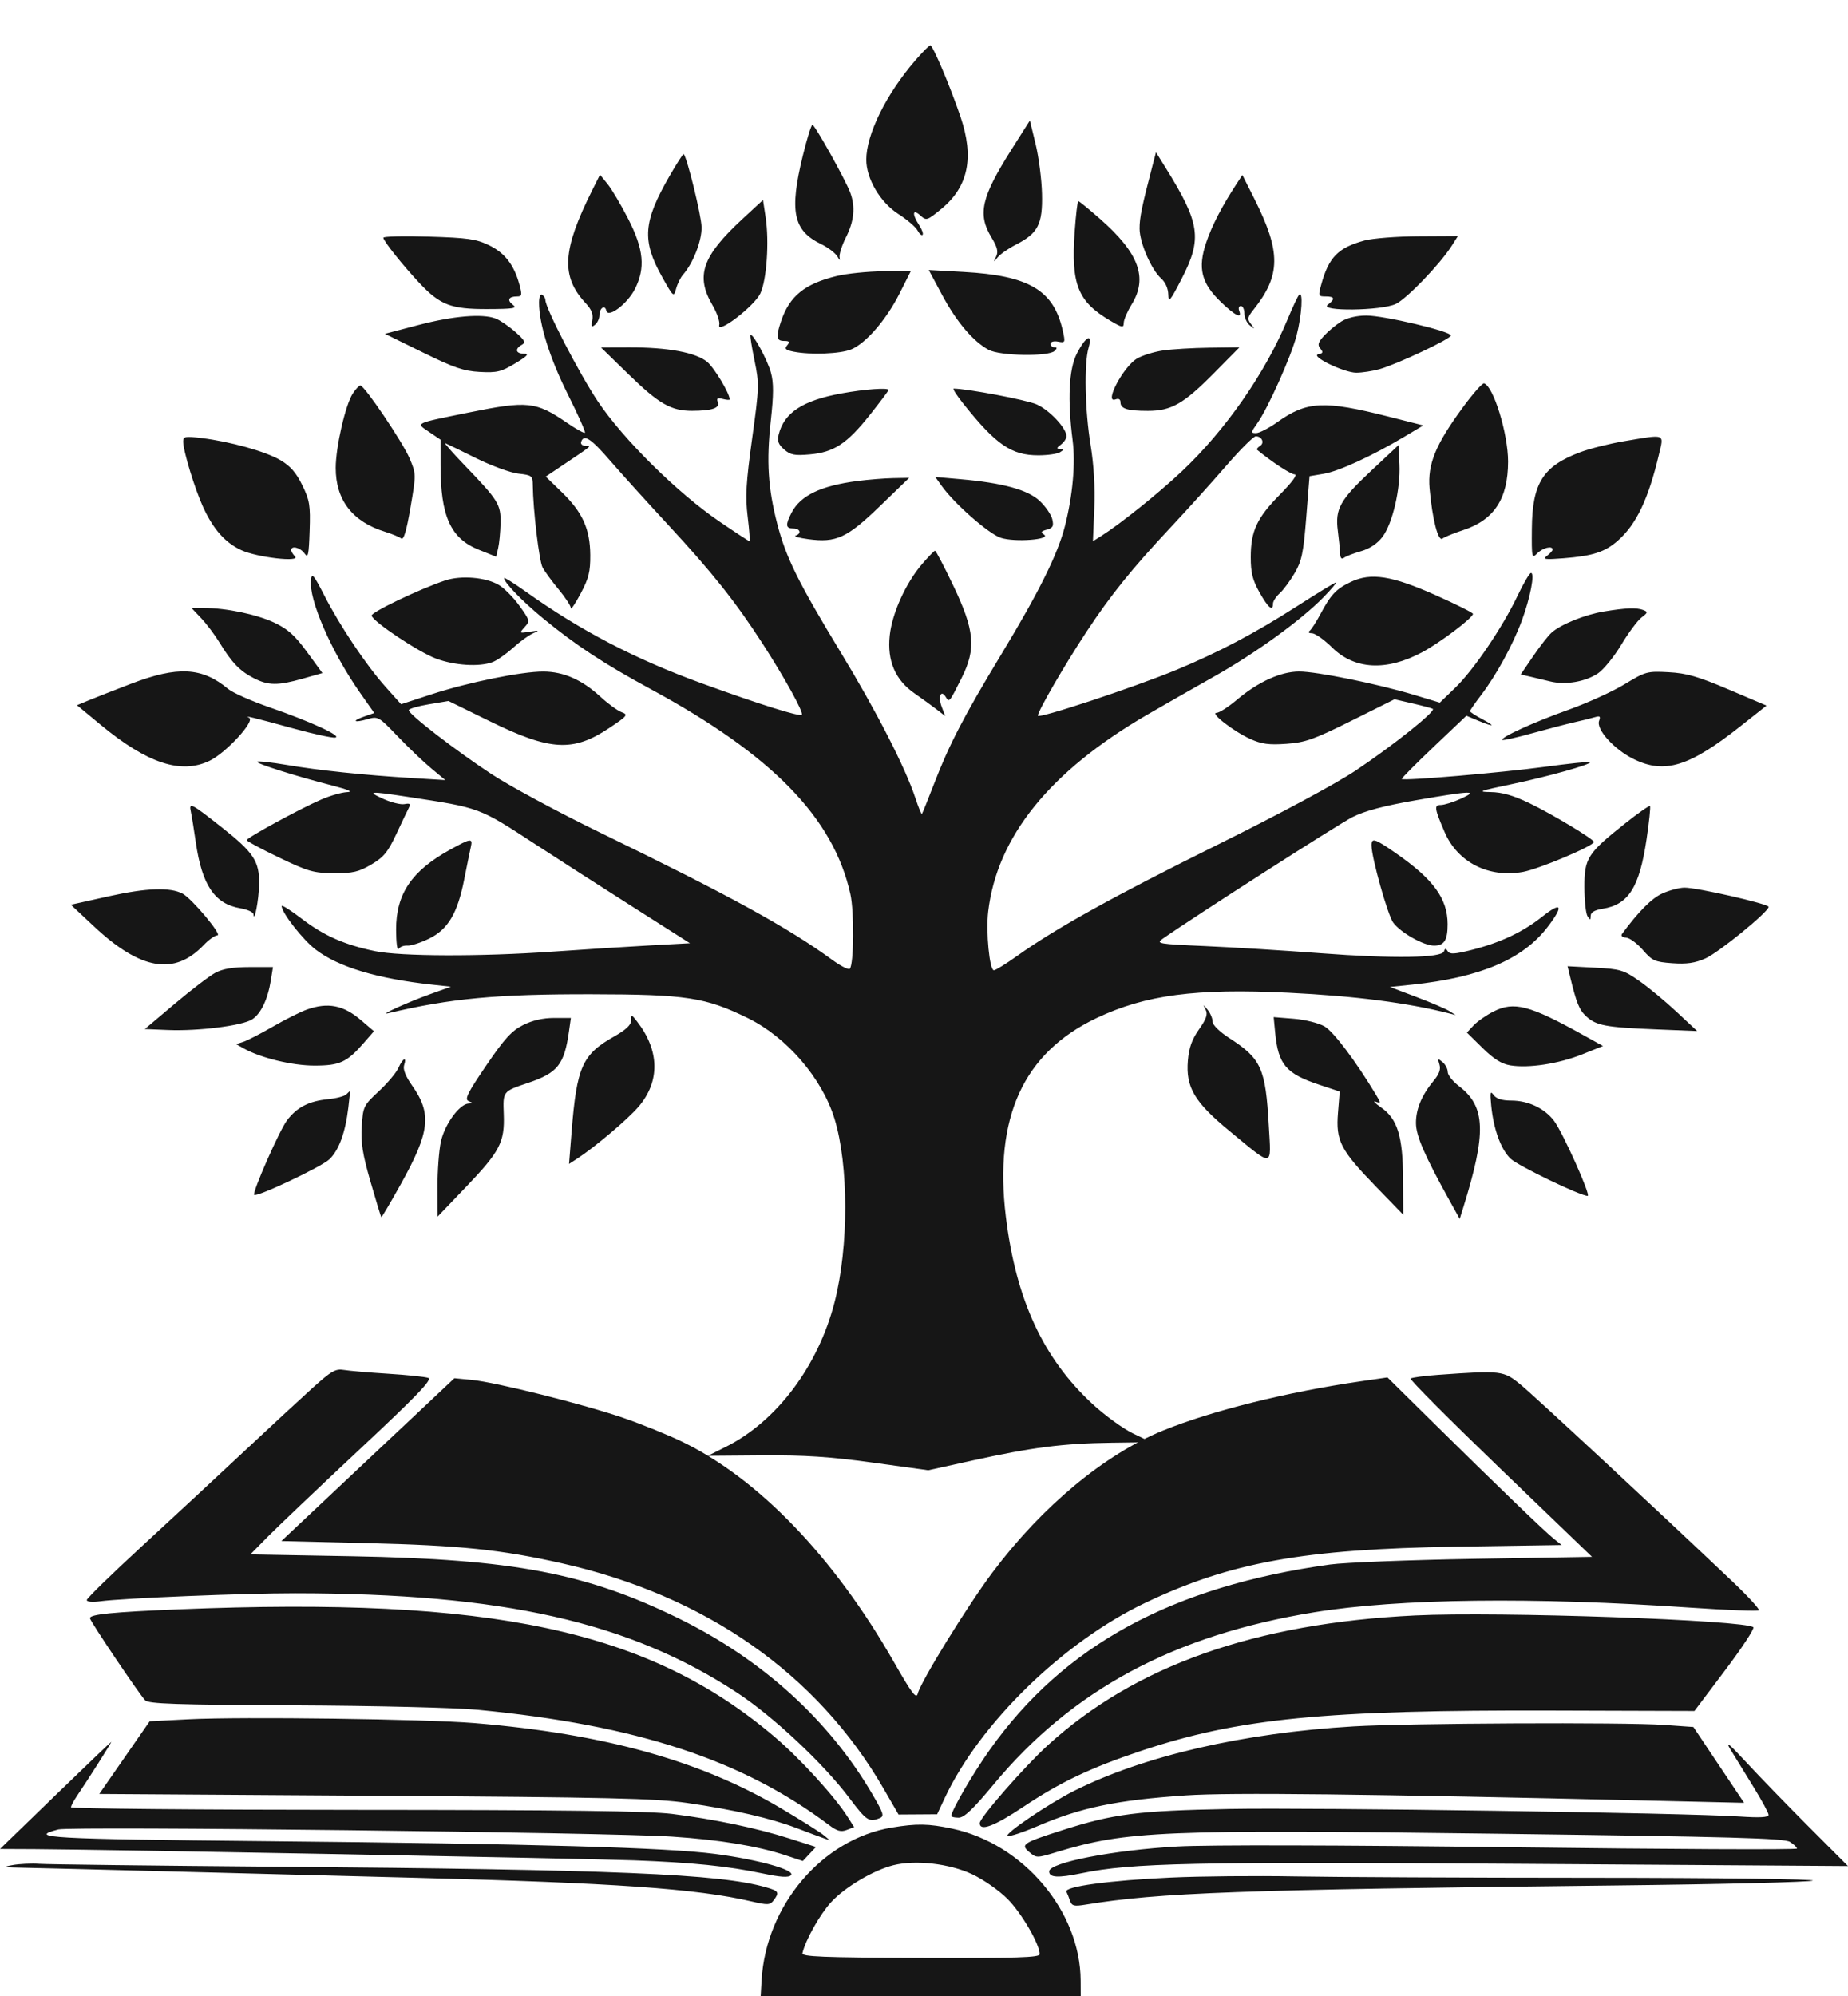 <svg width="1304" height="1408" viewBox="0 0 1304 1408" fill="none" xmlns="http://www.w3.org/2000/svg">
<path d="M645.722 42.773C625.224 66.573 611.281 94.846 611.281 112.611C611.281 126.092 621.094 142.721 633.896 150.935C640.03 154.871 646.11 160.07 647.404 162.488C648.7 164.907 650.318 166.326 651 165.642C651.684 164.959 650.594 161.881 648.576 158.803C643.451 150.982 643.9 146.958 649.35 151.89C653.657 155.786 654.1 155.651 664.203 147.375C683.277 131.744 687.566 111.113 677.731 82.27C670.368 60.68 658.239 32 656.472 32C655.663 32.002 650.825 36.849 645.722 42.773ZM713.827 105.323C692.344 139.206 689.649 151.045 699.655 167.572C703.783 174.392 704.542 177.557 702.883 181.023C700.841 185.286 700.906 185.315 703.977 181.507C705.773 179.281 711.571 175.246 716.86 172.54C732.509 164.539 735.789 158.137 735.264 136.624C735.02 126.547 732.993 110.813 730.765 101.654L726.709 85.005L713.827 105.323ZM566.469 109.898C556.904 149.052 559.693 162.605 579.279 172.105C584.362 174.571 589.637 178.606 591.002 181.072C592.433 183.654 593.052 184.004 592.464 181.897C591.904 179.884 593.892 173.408 596.879 167.505C602.728 155.954 603.708 145.862 599.952 135.824C596.509 126.619 574.957 88.042 573.257 88.042C572.459 88.042 569.406 97.879 566.469 109.898ZM472.494 124.068C453.792 156.505 452.817 169.594 467.19 195.293C475.18 209.582 475.431 209.795 477.068 203.679C477.992 200.227 480.2 195.746 481.978 193.722C489.125 185.575 495.246 169.861 495.051 160.155C494.887 152.058 484.854 111.12 482.431 108.663C482.065 108.293 477.595 115.225 472.494 124.068ZM813.39 116.216C805.709 145.62 804.093 153.461 804.113 161.22C804.138 171.186 812.448 190.31 819.466 196.551C822.344 199.111 824.313 203.601 824.38 207.759C824.479 213.818 825.663 212.429 833.736 196.764C848.459 168.205 846.914 157.554 822.309 118.029L815.693 107.401L813.39 116.216ZM417.873 134.221C396.653 176.613 395.626 194.984 413.409 214C417.409 218.275 418.727 221.7 417.945 225.787C417.053 230.458 417.423 231.068 419.9 229.012C421.581 227.618 422.956 224.643 422.956 222.402C422.956 217.271 426.85 214.621 427.83 219.086C429.047 224.623 442.627 214.392 447.974 203.91C455.518 189.124 454.263 175.829 443.302 154.429C438.177 144.425 431.596 133.313 428.677 129.737L423.373 123.236L417.873 134.221ZM872.769 129.374C862.238 145.44 855.198 159.036 851.091 171.224C845.051 189.151 847.688 199.716 861.518 213.016C871.652 222.758 876.703 225.175 874.403 219.18C873.692 217.331 874.228 215.818 875.593 215.818C876.959 215.818 878.075 218.217 878.075 221.149C878.075 224.079 879.842 227.863 881.999 229.555C885.577 232.359 885.644 232.276 882.759 228.605C879.981 225.067 880.185 223.841 884.431 218.517C903.883 194.132 904.008 177.772 885.03 140.06L876.663 123.431L872.769 129.374ZM524.026 154.338C495.457 180.733 490.627 194.565 502.756 215.258C505.953 220.714 508.104 226.966 507.532 229.149C505.664 236.293 532.2 216.029 536.487 207.037C540.995 197.58 542.885 170.554 540.251 153.217L538.404 141.053L524.026 154.338ZM758.3 163.699C755.713 200.702 760.504 212.648 783.352 226.139C791.975 231.23 792.887 231.38 792.95 227.715C792.988 225.486 795.506 219.629 798.544 214.697C810.121 195.901 803.676 178.494 776.209 154.382C768.354 147.485 761.453 141.842 760.876 141.842C760.3 141.842 759.141 151.679 758.3 163.699ZM270.502 167.669C270.502 169.924 284.443 187.4 296.092 199.752C310.62 215.154 318.258 218.071 343.837 217.988C362.474 217.927 365.198 217.472 361.898 214.964C357.569 211.678 358.871 209.093 364.857 209.093C368.308 209.093 368.51 208.071 366.507 200.687C362.745 186.811 356.197 178.35 345.027 172.946C336.019 168.586 329.972 167.725 302.515 166.9C284.907 166.369 270.502 166.716 270.502 167.669ZM962.932 169.612C944.272 174.638 937.606 181.401 932.311 200.687C930.105 208.721 930.241 209.093 935.427 209.093C941.848 209.093 942.301 210.859 936.927 214.939C930.567 219.768 974.668 219.246 984.941 214.37C992.691 210.693 1016.3 186.129 1024.44 173.269L1028.73 166.501L1001.04 166.651C985.818 166.736 968.667 168.068 962.932 169.612ZM590.523 194.661C567.688 200.193 557.073 208.84 551.057 226.8C547.414 237.683 547.865 240.476 553.264 240.476C557.043 240.476 557.496 241.111 555.47 243.552C553.423 246.018 554.31 246.906 559.96 248.035C571.957 250.434 593.141 249.589 600.704 246.412C611.082 242.05 625.495 225.368 634.732 207.028L642.725 191.159L623.081 191.346C612.274 191.449 597.625 192.942 590.523 194.661ZM664.864 208.176C675.014 227.082 686.656 240.799 697.597 246.74C705.565 251.066 740.017 251.638 744.145 247.511C746.053 245.603 746.017 244.96 744.006 244.96C742.526 244.96 741.315 243.835 741.315 242.456C741.315 241.037 743.6 240.391 746.597 240.963C751.675 241.934 751.803 241.631 749.898 233.144C743.486 204.616 726.128 194.374 679.834 191.805L655.347 190.447L664.864 208.176ZM380.358 213.563C380.358 228.506 388.006 252.833 400.606 277.978C407.84 292.412 413.306 304.674 412.753 305.225C412.199 305.779 406.45 302.596 399.976 298.15C378.107 283.138 372.245 282.528 330.784 290.955C291.751 298.886 293.236 298.157 302.807 304.66L310.857 310.13V327.873C310.857 364.13 317.89 379.732 337.844 387.737L350.092 392.651L351.509 386.616C352.287 383.296 353.045 375.421 353.19 369.115C353.497 355.818 351.758 353.004 327.876 328.203C319.133 319.119 312.987 312.098 314.22 312.598C315.453 313.1 325.284 317.88 336.068 323.221C346.852 328.563 360.219 333.446 365.774 334.071C375.325 335.147 375.879 335.591 375.951 342.204C376.137 359.537 380.414 395.561 382.831 400.163C384.298 402.956 389.387 409.919 394.138 415.639C398.891 421.358 402.778 427.301 402.778 428.845C402.778 430.387 405.892 425.817 409.697 418.688C415.412 407.979 416.595 403.234 416.506 391.422C416.364 373.041 411.051 361.319 396.442 347.16L385.087 336.158L395.418 329.227C418.649 313.645 417.647 314.477 413.241 314.463C410.952 314.457 409.544 313.21 410.064 311.65C411.954 305.983 416.954 309.213 430.446 324.824C438.04 333.612 456.751 354.291 472.023 370.779C502.456 403.631 519.141 424.611 537.839 453.535C553.672 478.028 567.276 502.666 565.789 504.154C564.294 505.65 535.819 496.719 495.82 482.211C448.375 465.001 409.757 444.902 370.83 417.159C362.508 411.225 355.697 406.982 355.697 407.724C355.697 410.835 368.505 424.043 383.432 436.323C406.042 454.925 426.554 468.402 458.827 485.86C544.782 532.361 588.122 576.78 600.06 630.612C602.84 643.15 602.526 680.384 599.616 683.292C598.749 684.157 593.2 681.335 587.285 677.02C555.9 654.121 514.941 631.681 422.956 586.994C393.978 572.916 359.676 554.431 346.729 545.917C321.357 529.232 288.438 503.816 288.438 500.911C288.438 499.929 294.744 498.064 302.45 496.77L316.462 494.417L345.839 508.801C388.317 529.6 404.383 530.496 429.852 513.493C442.86 504.807 443.425 504.08 438.578 502.287C435.726 501.233 428.967 496.291 423.557 491.305C410.703 479.46 397.669 473.721 383.473 473.661C368.061 473.594 330.206 481.296 304.228 489.781L283.026 496.708L272.183 484.598C258.474 469.29 239.875 441.542 228.757 419.811C221.374 405.381 220.049 403.841 219.417 408.948C217.71 422.73 233.933 459.98 254.198 488.806L264.09 502.877L257.093 505.316C247.867 508.532 249.618 510.012 259.346 507.221C266.742 505.1 267.323 505.43 280.497 519.21C287.947 527.002 298.583 537.165 304.132 541.792L314.22 550.205L290.68 548.757C256.413 546.648 225.06 543.368 202.422 539.526C191.491 537.67 182.054 536.643 181.453 537.244C180.261 538.436 208.012 547.222 234.631 554.079C246.21 557.063 249.351 558.504 244.719 558.708C241.02 558.872 232.866 561.228 226.598 563.945C211.538 570.472 174.097 590.883 174.097 592.564C174.097 593.293 184.37 598.814 196.925 604.835C217.473 614.69 221.338 615.792 235.599 615.871C248.955 615.945 253.1 614.985 261.962 609.776C270.679 604.654 273.69 601.009 279.557 588.48C283.449 580.168 287.454 571.759 288.458 569.793C289.902 566.964 289.27 566.41 285.436 567.139C282.772 567.646 276.051 565.996 270.502 563.476C258.568 558.056 260.59 557.874 287.317 561.961C339.369 569.923 337.458 569.212 378.049 595.653C393.499 605.716 424.301 625.499 446.496 639.613L486.852 665.275L458.827 666.798C443.414 667.636 412.138 669.629 389.326 671.231C339.14 674.753 282.77 674.583 264.716 670.857C243.255 666.43 228.548 659.958 213.184 648.185C205.25 642.103 198.759 637.994 198.759 639.05C198.759 643.744 213.695 662.841 222.809 669.799C238.875 682.063 266.09 690.243 304.977 694.491L318.153 695.933L303.856 701.057C287.962 706.753 266.863 716.318 273.865 714.653C317.926 704.171 350.477 701.131 417.351 701.25C484.469 701.371 497.654 703.382 527.71 718.081C555.091 731.47 579.972 760.318 588.805 788.918C598.912 821.635 598.973 879.161 588.94 918.312C577.36 963.502 548.049 1002.52 512.226 1020.43L499.488 1026.8L538.009 1026.49C567.715 1026.26 585.51 1027.42 615.765 1031.59L654.999 1037L686.387 1030.07C728.081 1020.87 750.209 1018.04 784.13 1017.59L812.372 1017.22L799.546 1011.06C792.491 1007.68 779.554 998.275 770.799 990.171C736.062 958.012 716.927 916.673 709.773 858.322C701.186 788.285 722.061 742.539 773.804 718.018C808.231 701.698 843.876 696.995 908.981 700.178C955.988 702.478 993.261 707.264 1022.68 714.781L1027.17 715.926L1022.68 713.104C1020.22 711.55 1009.77 707.092 999.476 703.193L980.755 696.11L996.113 694.509C1044.49 689.468 1074.57 676.674 1092.14 653.666C1103.64 638.608 1102 635.584 1088.26 646.504C1074.44 657.49 1058.63 664.919 1038.13 670.066C1026.4 673.014 1022.99 673.197 1021.61 670.956C1020.21 668.701 1019.67 668.716 1018.89 671.036C1017.34 675.695 982.923 676.201 931.883 672.321C906.604 670.398 870.015 668.133 850.575 667.286C817.426 665.842 815.545 665.526 820.309 662.186C842.246 646.813 944.496 581.282 954.302 576.31C962.918 571.941 976.41 568.361 999.086 564.427C1038.44 557.598 1043.89 557.41 1030.85 563.328C1025.47 565.767 1019.1 567.762 1016.68 567.762C1011.83 567.762 1012.15 570.085 1019.33 586.816C1028.52 608.236 1050.49 619.402 1074.71 614.959C1086.13 612.865 1124.69 596.572 1124.69 593.846C1124.69 591.914 1094.85 573.978 1079.01 566.388C1067.8 561.015 1059.87 558.753 1051.89 558.65C1042.05 558.522 1043.82 557.838 1065.83 553.267C1092 547.831 1123.56 538.981 1122.07 537.493C1121.6 537.022 1107.11 538.542 1089.88 540.871C1059.1 545.029 990.38 550.873 989.131 549.439C988.779 549.037 998.895 538.831 1011.61 526.762L1034.72 504.813L1042.99 508.268C1054.4 513.034 1055.78 512.422 1045.66 507.084C1041.04 504.643 1037.26 502.175 1037.26 501.599C1037.26 501.023 1040.76 495.954 1045.05 490.339C1055.79 476.275 1067.43 454.997 1073.85 437.691C1079.79 421.681 1083.17 404.119 1080.31 404.119C1079.3 404.119 1075 411.418 1070.76 420.34C1060.17 442.593 1039.79 472.616 1026.78 485.154L1015.96 495.576L998.043 490.168C972.283 482.39 929.089 473.607 916.713 473.634C903.755 473.661 887.79 480.901 872.787 493.562C866.796 498.617 860.35 502.753 858.467 502.753C853.53 502.753 870.601 515.964 882.38 521.261C890.265 524.807 895.448 525.493 907.734 524.614C921.168 523.653 927.13 521.539 953.594 508.358L984.01 493.206L996.622 496.109C1003.56 497.707 1010.03 499.433 1011 499.947C1013.64 501.346 983.259 525.648 956.544 543.5C942.653 552.783 902.679 574.247 859.019 595.866C786.054 631.998 744.781 654.89 717.467 674.377C709.795 679.851 702.52 684.33 701.296 684.33C698.222 684.33 695.61 657.293 697.301 642.926C703.507 590.118 740.86 543.922 809.597 504.042C820.748 497.573 841.98 485.463 856.777 477.133C886.021 460.668 918.233 437.305 934.03 421.098C939.528 415.458 943.411 410.844 942.66 410.844C941.909 410.844 929.34 418.509 914.729 427.874C885.617 446.536 859.514 460.287 830.021 472.493C800.194 484.838 732.347 507.264 732.347 504.778C732.347 501.552 751.182 469.063 766.659 445.59C783.666 419.8 798.66 401.196 825.71 372.326C837.628 359.604 855.44 339.868 865.296 328.463C875.152 317.059 884.521 307.727 886.117 307.727C890.485 307.727 892.525 312.45 889.077 314.58C887.413 315.609 886.528 316.839 887.108 317.315C897.966 326.196 910.887 334.627 913.644 334.627C915.765 334.627 911.635 340.238 903.331 348.638C886.913 365.244 882.559 374.558 882.559 393.07C882.559 403.915 883.862 409.141 888.725 417.798C894.847 428.697 898.253 431.544 898.253 425.763C898.253 424.104 900.376 420.827 902.97 418.48C905.564 416.132 910.322 409.715 913.543 404.218C918.55 395.677 919.74 389.974 921.72 365.047L924.036 335.871L934.124 334.168C944.742 332.377 968.072 321.655 990.79 308.124L1004.33 300.058L979.876 293.867C934.174 282.293 922.222 282.878 901.342 297.72C895.336 301.991 888.583 305.485 886.337 305.485C882.544 305.485 882.595 305.006 887.043 298.758C894.641 288.09 911.052 251.485 914.909 236.607C918.639 222.213 919.684 204.504 916.592 208.084C915.581 209.254 911.956 216.977 908.537 225.242C892.964 262.891 864.659 303.542 833.821 332.549C817.262 348.124 790.518 369.553 776.994 378.08L771.196 381.736L772.16 358.743C772.784 343.876 771.86 328.03 769.551 313.916C765.56 289.536 764.867 256.648 768.105 245.357C771.196 234.581 766.123 237.098 759.812 249.47C754.22 260.434 753.182 281.968 756.868 310.558C758.978 326.918 756.922 349.646 751.373 371.306C746.349 390.916 733.121 417.574 706.982 460.776C680.011 505.349 669.848 524.901 658.977 553.131C654.69 564.261 650.883 573.685 650.518 574.073C650.15 574.46 648.079 569.416 645.911 562.864C638.743 541.198 618.523 501.769 593.13 459.946C563.198 410.645 554.582 393.191 548.425 369.373C541.919 344.206 540.735 325.378 543.872 296.971C545.932 278.33 545.964 270.107 544.011 262.853C541.607 253.924 531.086 234.626 529.559 236.343C529.183 236.767 530.469 244.85 532.42 254.305C535.808 270.73 535.731 273.183 530.716 309.397C526.396 340.581 525.84 350.344 527.582 364.5C528.745 373.962 529.308 381.702 528.833 381.702C528.357 381.702 518.726 375.399 507.431 367.692C478.084 347.674 439.943 310.007 422.025 283.353C408.968 263.927 384.842 217.356 384.842 211.574C384.842 210.355 383.833 208.734 382.6 207.972C381.289 207.163 380.358 209.483 380.358 213.563ZM295.164 229.264L271.623 235.444L298.226 248.517C320.245 259.34 327.199 261.721 338.582 262.333C350.641 262.983 353.713 262.241 363.544 256.296C372.207 251.059 373.608 249.51 369.709 249.481C363.873 249.436 363.062 246.078 368.193 243.207C371.142 241.557 370.364 240.039 363.461 233.98C358.916 229.99 352.724 225.785 349.697 224.635C340.317 221.068 319.715 222.816 295.164 229.264ZM946.455 226.737C942.756 229.033 937.31 233.541 934.355 236.751C930.044 241.434 929.513 243.227 931.672 245.827C933.838 248.437 933.575 249.221 930.32 249.847C924.056 251.055 948.352 262.896 957.064 262.88C961.093 262.873 968.427 261.752 973.359 260.387C985.56 257.009 1023.8 239.001 1023.8 236.632C1023.8 233.695 976.567 222.543 964.174 222.552C957.365 222.556 950.621 224.148 946.455 226.737ZM443.732 264.207C464.993 284.891 473.602 289.809 488.462 289.762C502.44 289.717 508.099 287.787 506.496 283.609C505.458 280.903 506.258 280.396 510.014 281.378C512.688 282.078 514.877 282.228 514.877 281.712C514.877 277.502 504.135 259.56 499.057 255.285C491.179 248.659 471.248 244.937 444.071 245.023L424.077 245.085L443.732 264.207ZM820.596 247.206C814.262 248.134 806.034 250.69 802.312 252.889C792.593 258.63 778.738 284.913 787.13 281.694C789.352 280.84 790.639 281.58 790.639 283.71C790.639 288.271 795.472 289.793 809.969 289.793C826.526 289.793 835.231 284.817 856.725 263.061L874.607 244.96L853.362 245.24C841.675 245.392 826.932 246.278 820.596 247.206ZM1032.23 287.323C1012.95 313.596 1007.26 327.44 1008.74 344.419C1010.64 366.053 1014.8 382.261 1017.85 379.86C1019.27 378.735 1025.81 376.06 1032.37 373.922C1054.28 366.771 1064.12 351.803 1064.15 325.571C1064.17 306.017 1053.82 272.353 1047.2 270.396C1046.04 270.055 1039.31 277.673 1032.23 287.323ZM248.919 277.585C243.746 285.476 236.911 315.261 236.89 329.996C236.857 352.635 248.67 367.95 271.623 375.036C276.555 376.558 281.712 378.687 283.082 379.768C284.83 381.149 286.781 374.679 289.633 358.042C293.664 334.524 293.659 334.269 289.048 323.354C284.265 312.035 257.205 271.963 254.299 271.898C253.403 271.876 250.981 274.436 248.919 277.585ZM593.948 277.446C566.457 282.43 553.351 290.975 549.468 306.445C548.322 311.002 549.197 313.414 553.29 316.999C557.75 320.906 560.64 321.464 571.43 320.509C588.456 319 597.637 312.964 613.756 292.683C621.027 283.535 626.975 275.61 626.975 275.075C626.975 273.281 610.322 274.478 593.948 277.446ZM679.762 284.75C702.883 313.755 713.735 321.197 732.818 321.143C739.342 321.123 746.192 320.13 748.041 318.935C751.03 317.003 751.03 316.75 748.041 316.658C745.313 316.57 745.42 315.988 748.602 313.573C750.761 311.935 752.525 309.289 752.525 307.691C752.525 302.004 740.533 289.195 731.469 285.205C724.337 282.064 682.365 274.102 672.937 274.102C672.023 274.102 675.094 278.894 679.762 284.75ZM129.258 311.495C129.258 318.007 137.434 344.827 143.324 357.64C150.559 373.375 158.809 382.689 170.226 388.013C181.2 393.131 212.478 396.764 208.128 392.415C206.675 390.963 205.485 388.966 205.485 387.979C205.485 384.565 211.969 386.204 214.886 390.353C217.405 393.935 217.91 391.694 218.488 374.35C219.087 356.356 218.524 352.886 213.276 342.159C208.98 333.381 204.817 328.628 197.84 324.54C187.392 318.418 162.385 311.426 142.149 308.969C130.592 307.566 129.258 307.828 129.258 311.495ZM1145.71 311.242C1135.7 312.925 1121.91 316.393 1115.07 318.951C1088.78 328.788 1081.2 340.745 1080.92 372.861C1080.73 393.514 1080.87 394.137 1084.77 390.234C1088.67 386.334 1095.55 384.666 1095.55 387.621C1095.55 388.41 1093.78 390.385 1091.62 392.012C1088.29 394.523 1090.08 394.783 1103.39 393.738C1123.97 392.122 1132.43 389.371 1141.61 381.308C1154.62 369.893 1163.14 352.02 1170.57 320.617C1174.13 305.544 1175.83 306.182 1145.71 311.242ZM967.501 332.069C945.525 352.646 942.028 358.932 944.007 374.323C944.765 380.232 945.48 387.372 945.592 390.192C945.731 393.655 946.632 394.691 948.37 393.386C949.782 392.324 955.201 390.237 960.409 388.748C966.492 387.009 971.879 383.42 975.473 378.708C982.582 369.387 988.329 344.845 987.472 327.447L986.811 313.99L967.501 332.069ZM604.943 339.279C579.075 342.634 564.819 349.494 558.561 361.592C554.104 370.212 554.364 372.736 559.716 372.736C564.653 372.736 565.839 376.296 561.397 377.784C559.857 378.302 563.902 379.432 570.388 380.295C590.106 382.918 597.621 379.452 620.839 357.033L641.548 337.035L630.338 337.236C624.172 337.346 612.745 338.265 604.943 339.279ZM664.546 342.814C673.484 355.327 697.653 376.524 706.19 379.34C716.015 382.579 742.169 380.579 736.63 377.013C734.137 375.408 734.571 374.675 738.679 373.552C742.959 372.382 743.647 371.079 742.524 366.266C741.773 363.043 737.8 357.239 733.695 353.37C725.288 345.443 707.71 340.615 677.67 337.981L659.986 336.427L664.546 342.814ZM650.545 397.955C639.048 411.369 629.448 432.64 627.807 448.345C625.946 466.147 631.73 479.612 645.276 489.019C650.623 492.733 657.687 497.851 660.974 500.395L666.951 505.022L664.44 498.369C661.77 491.296 663.967 486.107 667.33 491.545C669.832 495.591 669.792 495.638 678.511 478.252C688.968 457.397 687.782 444.604 672.42 412.526C666.073 399.273 660.391 388.428 659.795 388.428C659.199 388.428 655.038 392.716 650.545 397.955ZM314.22 409.376C296.307 415.308 261.478 431.977 262.211 434.27C263.657 438.805 295.374 459.917 307.625 464.501C320.783 469.424 338.308 470.514 347.588 466.987C350.686 465.808 357.15 461.296 361.952 456.958C366.754 452.62 373.112 448.007 376.081 446.709C380.903 444.602 380.661 444.479 373.83 445.548C366.342 446.718 366.265 446.651 370.178 442.329C374.041 438.061 373.919 437.561 366.507 427.245C362.293 421.376 355.71 414.745 351.881 412.508C342.673 407.132 325.354 405.691 314.22 409.376ZM953.181 410.436C942.821 415.355 939.093 419.309 931.656 433.261C928.697 438.809 925.269 444.091 924.036 444.996C922.778 445.92 923.563 446.657 925.822 446.678C928.04 446.696 934.427 451.219 940.019 456.732C955.818 472.305 978.24 473.511 1003.34 460.132C1015.98 453.396 1039.09 435.978 1039.37 432.983C1039.44 432.214 1027.64 426.299 1013.15 419.838C982.103 405.993 967.393 403.687 953.181 410.436ZM142.006 436.063C145.799 440.071 151.671 447.888 155.052 453.436C163.5 467.297 169.304 473.316 179.052 478.312C189.334 483.585 196.035 483.65 213.7 478.646L227.517 474.732L216.621 459.821C208.117 448.18 203.075 443.656 193.641 439.193C181.265 433.34 159.695 428.825 143.952 428.796L135.105 428.778L142.006 436.063ZM1131.69 431.304C1118.25 433.537 1101.31 440.392 1094.8 446.236C1092.44 448.348 1086.58 455.851 1081.78 462.91L1073.03 475.743L1079.24 477.144C1082.66 477.916 1089.18 479.473 1093.73 480.61C1104.53 483.309 1118.66 480.928 1127.62 474.903C1131.56 472.253 1138.96 463.147 1144.06 454.671C1149.16 446.196 1155.59 437.561 1158.35 435.485C1162.81 432.118 1162.94 431.551 1159.53 430.244C1154.8 428.428 1147.28 428.715 1131.69 431.304ZM92.266 482.35C79.935 487.08 66.357 492.401 62.095 494.174L54.345 497.398L71.063 511.238C103.937 538.45 127.801 546.307 147.947 536.556C159.549 530.94 180.27 508.409 175.79 506.282C171.627 504.305 179.05 506.091 207.44 513.899C221.461 517.755 234.577 520.595 236.586 520.207C241.621 519.237 219.118 508.873 190.524 498.996C177.507 494.502 164.197 488.604 160.948 485.894C142.553 470.552 125.341 469.664 92.266 482.35ZM1146.31 482.639C1137.85 487.781 1119.94 495.91 1106.5 500.7C1082.1 509.404 1058.44 520.203 1060.11 521.873C1060.6 522.359 1070.03 520.247 1081.07 517.179C1092.12 514.11 1105.69 510.579 1111.24 509.335C1116.79 508.091 1123.25 506.488 1125.59 505.775C1128.93 504.76 1129.53 505.313 1128.38 508.319C1126.06 514.361 1138.95 528.62 1152.89 535.442C1174.65 546.085 1192.06 540.716 1228.04 512.267L1246.51 497.663L1219.79 486.308C1198.15 477.115 1190.09 474.797 1177.38 474.123C1162.27 473.32 1161.11 473.641 1146.31 482.639ZM134.684 572.586C135.309 575.48 136.876 585.167 138.165 594.111C142.517 624.27 151.478 637.552 169.535 640.603C174.51 641.444 178.682 643.305 178.806 644.737C179.391 651.57 182.644 634.667 182.834 623.804C183.119 607.487 179.137 601.414 156.379 583.454C134.762 566.393 133.175 565.597 134.684 572.586ZM1146.8 580.715C1120.15 601.887 1117.96 605.306 1118 625.658C1118.02 635.118 1119.01 644.372 1120.21 646.221C1122.1 649.149 1122.38 649.113 1122.42 645.948C1122.44 643.491 1125.18 641.872 1130.86 640.958C1149.14 638.016 1156.77 625.981 1161.84 592.1C1163.7 579.636 1164.81 569.015 1164.29 568.5C1163.77 567.984 1155.9 573.481 1146.8 580.715ZM317.583 599.289C290.465 614.219 279.452 630.52 279.504 655.658C279.524 664.648 280.311 670.785 281.254 669.302C282.198 667.815 284.987 666.753 287.451 666.939C289.915 667.125 296.708 664.964 302.546 662.137C316.059 655.598 322.794 644.354 327.524 620.442C329.475 610.578 331.587 600.24 332.217 597.464C333.692 590.968 332.412 591.127 317.583 599.289ZM967.781 596.344C967.839 605.03 979.219 645.466 983.078 650.704C988.32 657.817 1004.54 666.957 1011.93 666.957C1019.08 666.957 1021.5 663.135 1021.48 651.825C1021.45 633.784 1011.46 620.123 984.757 601.614C969.965 591.36 967.743 590.67 967.781 596.344ZM76.738 632.161L50 638.108L66.458 653.522C99.207 684.195 123.108 688.241 143.69 666.596C147.31 662.787 151.7 659.671 153.44 659.671C157.054 659.671 135.448 633.842 128.908 630.341C120.129 625.645 103.431 626.227 76.738 632.161ZM1172.89 630.22C1165.48 633.587 1156.29 642.816 1144.58 658.642C1143.54 660.043 1144.69 661.115 1147.44 661.321C1149.97 661.512 1155.28 665.428 1159.25 670.023C1165.82 677.622 1167.71 678.47 1180.02 679.36C1190.18 680.095 1196.01 679.252 1203.43 675.973C1212.73 671.855 1248 643.089 1248 639.615C1248 637.517 1197.33 625.961 1188.59 626.064C1184.89 626.109 1177.83 627.978 1172.89 630.22ZM151.913 686.132C147.766 688.356 134.881 698.192 123.283 707.988L102.195 725.801L118.474 726.469C140.002 727.354 171.154 723.413 177.978 718.941C184.166 714.888 188.98 704.769 191.136 691.274L192.607 682.088H176.03C164.336 682.088 157.233 683.278 151.913 686.132ZM1107.68 687.954C1112.42 707.551 1114.28 712.189 1119.27 716.809C1126.32 723.337 1132.94 724.579 1168.41 726.021L1197.56 727.206L1182.98 713.597C1174.97 706.114 1163.09 696.285 1156.59 691.756C1145.69 684.155 1143.29 683.444 1125.45 682.507L1106.12 681.492L1107.68 687.954ZM216.437 712.082C211.98 713.673 201.198 719.089 192.479 724.115C183.763 729.141 174.371 733.969 171.613 734.844L166.596 736.438L172.028 739.486C183.949 746.178 206.283 751.58 221.975 751.564C239.787 751.549 244.825 749.226 256.736 735.541L263.866 727.348L254.754 719.549C242.291 708.883 231.353 706.751 216.437 712.082ZM850.744 712.127C852.362 715.402 851.275 718.616 846.035 726.047C841.06 733.106 838.951 739.02 838.206 747.991C836.637 766.898 842.78 777.279 867.668 797.788C899.083 823.673 896.984 823.971 895.294 793.883C893.018 753.396 890.023 746.763 867.426 732.152C860.494 727.67 855.656 722.905 855.656 720.555C855.656 718.363 854.077 714.613 852.147 712.218C848.824 708.098 848.75 708.094 850.744 712.127ZM1053.83 713.442C1048.76 716.009 1042.47 720.394 1039.84 723.189L1035.07 728.269L1046.1 739.132C1054.01 746.924 1059.55 750.397 1065.69 751.414C1078.57 753.546 1099.81 750.305 1116.35 743.683L1131.12 737.771L1117.26 730.064C1079.3 708.959 1068.34 706.087 1053.83 713.442ZM445.375 719.681C445.375 722.869 441.748 726.298 433.394 731.013C410.869 743.723 406.989 752.38 403.35 798.03L401.523 820.94L407.195 817.257C419.68 809.146 442.999 789.438 450.559 780.605C465.86 762.732 465.488 741.02 449.525 720.454C445.602 715.399 445.375 715.359 445.375 719.681ZM369.063 722.999C361.003 727.063 355.95 732.613 343.045 751.58C329.748 771.123 327.656 775.376 330.715 776.642C334.127 778.052 334.127 778.178 330.708 778.323C324.238 778.599 313.705 793.085 311.082 805.313C309.725 811.637 308.66 826.091 308.714 837.434L308.813 858.06L328.609 837.383C352.769 812.146 356.177 805.62 355.464 785.972C354.869 769.556 354.639 769.852 372.686 763.748C393.537 756.696 398.175 750.856 401.482 727.482L402.832 717.955H390.949C383.085 717.955 375.684 719.661 369.063 722.999ZM899.789 728.316C901.95 750.829 907.382 757.252 930.883 765.071L945.332 769.879L944.126 784.827C942.527 804.607 945.803 811.016 970.556 836.549L990.174 856.785L990.053 831.642C989.905 801.366 986.14 789.157 974.44 781.022C970.146 778.036 968.449 776.232 970.666 777.01C974.48 778.346 974.5 778.09 971.016 772.287C956.746 748.516 940.967 727.56 934.582 723.9C930.481 721.548 920.861 719.156 912.967 718.522L898.74 717.381L899.789 728.316ZM281.107 753.261C279.593 756.653 273.367 764.055 267.271 769.711C256.532 779.677 256.16 780.446 255.268 794.446C254.537 805.907 255.813 813.959 261.438 833.422C265.337 846.914 268.762 858.188 269.049 858.475C269.336 858.764 275.522 848.306 282.795 835.237C303.421 798.171 304.853 785.58 290.733 765.55C286.2 759.119 284.25 754.183 285.135 751.387C287.202 744.878 284.232 746.261 281.107 753.261ZM1015.7 750.782C1016.76 754.106 1015.59 757.5 1011.86 761.973C1003.3 772.228 999.142 782.047 999.142 792.029C999.142 801.076 1005.23 815.082 1023.33 847.67L1030.01 859.696L1032.37 852.153C1049.03 798.812 1048.4 780.484 1029.41 766.001C1025.09 762.708 1021.56 758.24 1021.56 756.073C1021.56 753.903 1019.9 750.753 1017.88 749.069C1014.61 746.362 1014.36 746.559 1015.7 750.782ZM244.372 771.879C243.069 773.181 237.231 774.712 231.4 775.284C217.953 776.599 209.415 781.018 202.487 790.247C197.129 797.382 177.812 841.225 179.348 842.763C181.169 844.581 226.905 822.964 232.424 817.676C239.159 811.225 243.659 798.967 245.784 781.282C246.562 774.811 247.094 769.514 246.968 769.514C246.84 769.514 245.672 770.578 244.372 771.879ZM1052.23 779.653C1053.87 796.414 1059.07 810.689 1065.93 817.257C1071.13 822.238 1115.19 843.489 1120.31 843.489C1122.82 843.489 1102.74 798.698 1096.59 790.565C1089.85 781.661 1078.39 776.239 1066.31 776.239C1059.89 776.239 1055.89 774.981 1053.97 772.367C1051.59 769.112 1051.32 770.276 1052.23 779.653Z" fill="#161616"/>
<path d="M220.36 979.105C211.823 986.809 190.311 1006.73 172.555 1023.37C154.798 1040.01 122.487 1069.99 100.75 1090C79.014 1110 61.229 1127.34 61.229 1128.53C61.229 1129.77 65.206 1130.14 70.692 1129.39C86.751 1127.21 171.815 1123.72 208.179 1123.75C354.906 1123.87 443.924 1143.89 520.164 1193.91C545.624 1210.62 581.041 1243.82 599.263 1268.07C611.346 1284.15 613.159 1285.36 620.642 1282.39C624.12 1281.02 623.576 1279.19 615.657 1265.62C585.071 1213.21 537.842 1170.35 478.753 1141.4C413.763 1109.56 362.013 1099.72 248.639 1097.65L176.658 1096.34L188.523 1084.27C195.047 1077.63 224.167 1049.94 253.232 1022.74C294.227 984.379 305.214 972.969 302.215 971.87C300.091 971.09 287.331 969.761 273.861 968.916C260.39 968.071 246.334 966.864 242.625 966.238C236.769 965.248 233.833 966.945 220.36 979.105ZM1014.91 969.687C1004.9 970.401 996.114 971.589 995.379 972.329C994.644 973.07 1023.15 1001.67 1058.71 1035.88L1123.38 1098.07L1040.39 1099.47C994.744 1100.23 948.883 1102.04 938.474 1103.47C827.017 1118.88 750.677 1160.44 698.345 1234.22C686.215 1251.32 671.293 1277.04 671.293 1280.84C671.293 1281.49 673.624 1282.02 676.474 1282.02C680.335 1282.02 686.609 1276.06 701.095 1258.6C756.515 1191.84 828.495 1153.2 927.341 1137.15C987.27 1127.42 1081.87 1126.26 1193.22 1133.91C1218.83 1135.66 1240.38 1136.49 1241.09 1135.74C1241.81 1135 1233.38 1125.82 1222.35 1115.35C1171.79 1067.33 1083.24 985.059 1073.22 976.791C1060.94 966.657 1059.67 966.501 1014.91 969.687ZM259.578 1029.51L198.54 1086.93L259.578 1088.4C324.436 1089.97 353.605 1092.99 396.219 1102.56C497.781 1125.37 576.526 1180.43 623.396 1261.4L634.043 1279.79L647.658 1279.7L661.273 1279.61L666.646 1268.15C691.432 1215.32 750.445 1157.92 808.205 1130.46C868.399 1101.85 919.773 1092.58 1027.45 1090.9L1101.96 1089.74L1096.47 1085.36C1089.94 1080.14 1056.49 1047.94 1011.63 1003.68L979.028 971.516L960.421 974.211C908.334 981.759 854.857 995.045 820.892 1008.88C779.412 1025.77 735.296 1062.43 700.228 1109.17C682.759 1132.44 649.794 1185.89 647.6 1194.49C646.558 1198.58 643.484 1194.52 630.737 1172.2C588.447 1098.15 534.977 1042.63 480.926 1016.65C471.13 1011.94 452.738 1004.5 440.059 1000.12C412.321 990.535 349.874 974.889 332.863 973.264L320.617 972.091L259.578 1029.51ZM125.798 1135.09C79.324 1136.99 63.456 1138.58 63.456 1141.31C63.456 1143.27 97.975 1194.58 102.426 1199.24C104.806 1201.73 124.308 1202.39 207.417 1202.79C265.609 1203.08 321.448 1204.44 337.316 1205.96C449.25 1216.72 523.804 1241.19 585.105 1287.31C590.682 1291.51 593.398 1292.25 597.475 1290.69L602.698 1288.7L598.19 1281.57C589.021 1267.06 564.434 1240.15 546.328 1224.81C457.648 1149.63 347.048 1126.03 125.798 1135.09ZM998.567 1139.38C885.694 1144.83 800.831 1174.83 739.306 1231C722.736 1246.13 691.331 1282.03 691.331 1285.84C691.331 1291.93 701.435 1288.15 722.266 1274.27C748.292 1256.92 769.359 1246.91 805.021 1234.97C873.789 1211.95 934.544 1205.98 1095.44 1206.47L1195.64 1206.77L1217.26 1178.09C1229.16 1162.32 1238.13 1148.66 1237.21 1147.73C1232.12 1142.64 1057.52 1136.53 998.567 1139.38ZM132.972 1212.62L105.635 1214.02L87.84 1239.66L70.046 1265.3L264.354 1266.57C430.761 1267.66 462.435 1268.39 484.936 1271.64C517.548 1276.34 543.983 1282.44 562.477 1289.51C570.28 1292.5 578.67 1295.63 581.119 1296.47L585.572 1297.99L581.119 1294.28C578.67 1292.24 565.144 1283.74 551.061 1275.4C494.401 1241.81 426.21 1222.87 334.756 1215.29C300.243 1212.44 170.348 1210.72 132.972 1212.62ZM955.173 1217.62C877.563 1222.19 807.108 1238.44 757.975 1263.08C739.974 1272.1 707.905 1293.87 711.058 1294.93C712.568 1295.43 722.022 1292.32 732.068 1288.01C762.784 1274.82 787.866 1269.63 836.812 1266.31C867.902 1264.2 962.155 1265.27 1166.4 1270.04L1230.68 1271.54L1212.79 1244.8L1194.9 1218.06L1174.33 1216.6C1146.56 1214.62 993.95 1215.34 955.173 1217.62ZM1221.15 1234.08C1224.12 1238.99 1231.37 1250.77 1237.26 1260.26C1243.14 1269.75 1247.96 1278.65 1247.96 1280.03C1247.96 1281.82 1241.99 1282.16 1227.36 1281.19C1188.87 1278.64 926.5 1274.78 867.226 1275.89C802.906 1277.09 785.606 1279.31 749.221 1290.98C721.567 1299.85 719.933 1300.96 726.394 1306.39C731.302 1310.52 731.673 1310.52 745.32 1306.38C795.069 1291.29 819.999 1290.25 1057.59 1293.35C1221.86 1295.49 1258.88 1296.52 1262.99 1299.08C1265.74 1300.79 1268 1302.92 1268 1303.81C1268 1304.71 1177.57 1304.3 1067.06 1302.9C943.931 1301.35 852.435 1301.14 830.793 1302.35C785.506 1304.9 740.315 1313.68 740.315 1319.94C740.315 1324.32 746.429 1324.68 762.885 1321.29C798.598 1313.92 840.877 1313.01 1075.04 1314.6L1304 1316.16L1276.39 1288.5C1261.2 1273.29 1241.34 1252.81 1232.26 1243C1219.9 1229.65 1217.1 1227.41 1221.15 1234.08ZM38.964 1266.37L0 1304.11L24.492 1304.22C70.001 1304.42 411.624 1310.8 447.528 1312.13C488.421 1313.64 513.667 1316.22 538.361 1321.42C550.754 1324.03 556.403 1324.39 558.115 1322.67C561.715 1319.07 535.362 1311.64 504.632 1307.6C470.439 1303.11 377.155 1300.46 187.492 1298.59C34.809 1297.09 18.629 1296.17 41.175 1290.32C50.241 1287.97 429.741 1292.41 474.247 1295.39C507.849 1297.64 534.463 1302.01 554.118 1308.5L566.484 1312.59L571.126 1307.64L575.771 1302.69L556.95 1296.68C534.017 1289.37 504.024 1283.09 474.276 1279.37C457.949 1277.32 398.196 1276.56 251.041 1276.51C140.524 1276.48 50.099 1275.66 50.099 1274.69C50.096 1273.72 51.94 1270.21 54.193 1266.88C62.356 1254.84 79.063 1228.51 78.502 1228.57C78.186 1228.6 60.394 1245.61 38.964 1266.37ZM629.138 1289.01C580.177 1297.15 540.427 1343.86 537.381 1396.85L536.74 1408H649.66H762.58L762.524 1396.85C762.288 1347.94 722.048 1300.4 671.865 1289.75C655.124 1286.2 646.928 1286.06 629.138 1289.01ZM8.906 1315.47C1.4 1316.81 2.627 1317.11 16.699 1317.37C25.883 1317.54 70.97 1318.67 116.892 1319.87C162.814 1321.08 242.467 1323.15 293.899 1324.46C432.689 1327.99 491.729 1332.13 529.825 1341C541.788 1343.78 543.322 1343.72 545.873 1340.36C550.142 1334.74 549.545 1333.72 540.485 1331.13C507.502 1321.68 434.265 1318.62 193.706 1316.62C107.986 1315.9 33.342 1314.99 27.831 1314.6C22.321 1314.2 13.804 1314.59 8.906 1315.47ZM685.841 1321.87C693.934 1325.66 704.886 1333.29 710.947 1339.36C720.799 1349.23 733.635 1371.27 733.635 1378.32C733.635 1380.69 717.615 1381.18 649.584 1380.93C579.964 1380.68 565.654 1380.1 566.23 1377.59C568.361 1368.32 578.55 1350.21 586.48 1341.59C596.224 1331 616.271 1319.12 630.365 1315.58C645.904 1311.67 669.883 1314.39 685.841 1321.87ZM826.035 1324.29C782.897 1326.26 750.735 1330.63 752.505 1334.26C753.146 1335.57 754.317 1338.51 755.105 1340.79C756.314 1344.27 757.986 1344.68 765.683 1343.42C818.073 1334.84 874.286 1332.8 1138.86 1329.86C1214.17 1329.02 1277.29 1327.48 1279.13 1326.43C1281 1325.36 1212.51 1324.49 1123.08 1324.45C1035.41 1324.42 941.23 1323.97 913.786 1323.47C886.34 1322.96 846.853 1323.33 826.035 1324.29Z" fill="#161616"/>
</svg>
